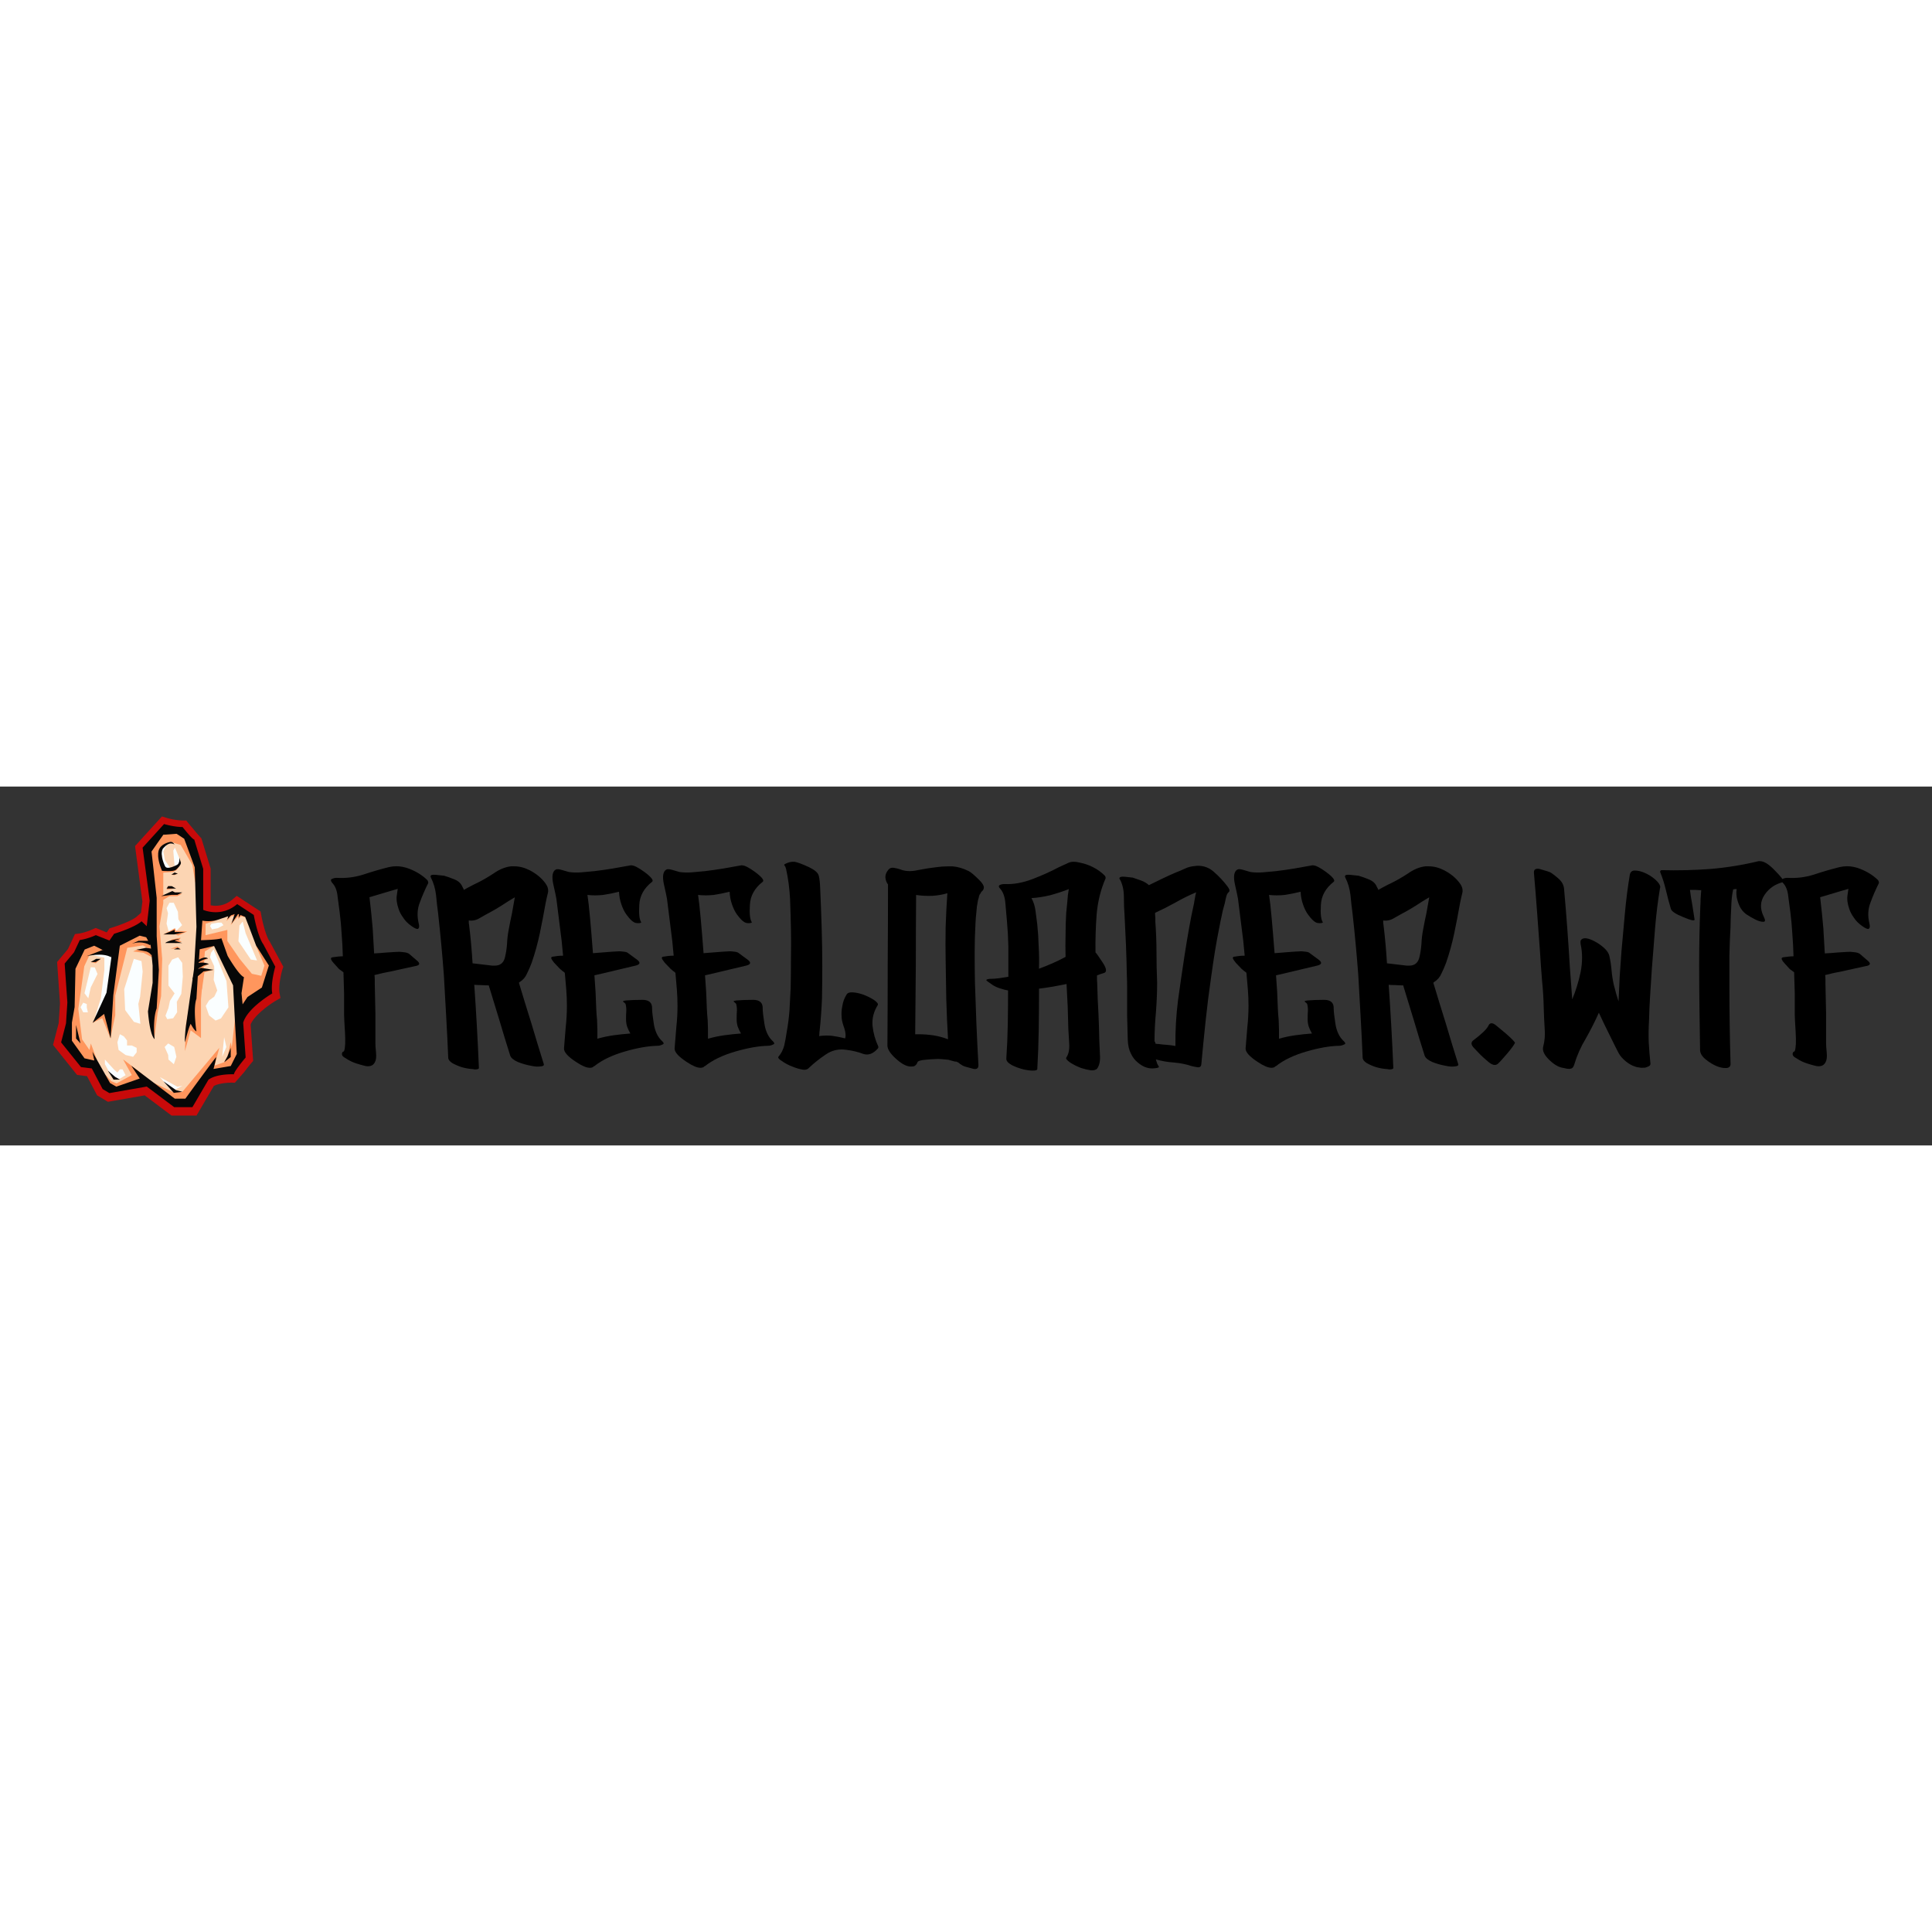 <svg xmlns="http://www.w3.org/2000/svg" xmlns:xlink="http://www.w3.org/1999/xlink" viewBox="0 0 302.813 56.25" height="1em" width="1em">
  <rect x="0" y="0" width="302.813" height="56.25" fill="#333333" stroke="none"/>
  <path d="M62.358 16.03q0 0-1.407.408-1.407.408-3.04.908.318 2.723.5 4.856.136 2.178.227 3.948.998-.045 1.906-.136.908-.045 1.588-.1.545-.045 1.1.045.6.045.908.272.635.545 1.316 1.135.635.6-.363.772-.635.136-1.68.363-1.044.227-2.042.454-.68.136-1.362.272-.68.182-1.316.318.045.318.045.635 0 .318 0 .635.045 2.315.1 4.675 0 2.315 0 4.675 0 .545.1 1.543.1.998-.182 1.498-.318.635-1.1.635-.272 0-.6-.1-1.27-.318-1.952-.635-.408-.182-1.044-.6-.68-.363-.363-.908.045 0 .1-.045.1-.045.136-.1.272-.726.136-2.995-.136-2.224-.136-2.632 0-1.68 0-3.358-.045-1.68-.1-3.358-.182-.136-.363-.272-.182-.136-.318-.227-.1-.136-.862-.953-.772-.862-.1-.908.363-.045.772-.1.363-.045.772-.045-.045-1.77-.182-3.495-.1-1.725-.318-3.45-.136-.998-.318-2.405-.136-1.452-.862-2.178-.182-.227-.182-.408 0-.136.136-.182.363-.182.772-.182 2.088.136 4.13-.5 2.042-.68 4.04-1.18.6-.136 1.18-.136.998 0 2.042.408 1.634.635 2.768 1.725.1.1.136.227.045.136.045.272-.772 1.543-1.316 3.04-.6 1.498-.182 3.268.182.68-.1.862-.227.136-.998-.408-.862-.6-1.316-1.316-.5-.68-.726-1.362-.454-1.27-.272-2.27.136-.953.136-.953zM81.42 30.7q-.045 0-.045 0-.045.045-.045.045.953 3.177 1.952 6.354.953 3.222 1.95 6.4.1.318-.5.363-.635.1-1.498-.1-1.044-.182-2.088-.6-.998-.454-1.18-.998-.862-2.723-1.68-5.5-.817-2.723-1.68-5.5-.5 0-1.135-.045-.6 0-1.135-.045.227 3.222.408 6.5.182 3.222.318 6.535 0 .227-.635.227-.1 0-.227-.045-.908-.045-1.86-.318-.817-.272-1.452-.635-.635-.408-.635-.862-.136-3.268-.318-6.444-.182-3.222-.363-6.445-.182-2.45-.408-4.856-.227-2.45-.5-4.9-.182-1.316-.318-2.814-.182-1.543-.817-2.768-.045-.1-.045-.182 0-.318.862-.227 1.044.1 1.27.136.635.182 1.543.545.862.318 1.225.998.1.182.182.363.1.136.136.318.545-.318 1.1-.6.5-.272.998-.5 1.225-.6 2.587-1.498 1.362-.953 2.723-1.1.272 0 .5 0 1.225 0 2.45.635 1.543.817 2.405 1.997.454.6.454 1.18 0 .182-.045.363-.182.726-.363 1.634-.408 2.315-.908 4.72-.5 2.36-1.27 4.584-.318.862-.726 1.68-.363.862-1.18 1.362zm-7.942-9.712q0 .182 0 .318 0 .182.045.363.182 1.498.318 2.995.136 1.543.227 3.04 1.588.182 3.086.363.227 0 .408 0 1.18 0 1.543-1.135.272-1.044.363-2.224.045-1.18.272-2.315.227-1.27.5-2.496.227-1.27.454-2.54-1.044.6-2.042 1.27-.998.635-1.77 1.044-.772.408-1.634.908-.862.545-1.77.408zm30.27 18.87q.272.272.272.408-.045.136-.227.182-.363.182-.726.182-2.224.045-5.174.908-2.95.862-4.72 2.27-.045 0-.1.045-.045 0-.045.045 0 0-.045 0 0 .045 0 .045-.227.136-.545.136-.772 0-2.133-.908-1.95-1.27-1.906-2.133.136-1.725.272-3.358.182-1.634.182-3.313 0-1.27-.1-2.54-.1-1.316-.227-2.632-.182-.182-.408-.318-.182-.182-.318-.272-.136-.136-.953-.998-.408-.5-.454-.726 0-.227.318-.227.318-.045.68-.1.408-.045.862-.045-.182-2.27-.5-4.538-.272-2.27-.545-4.357-.1-.6-.5-2.36-.363-1.77.363-2.224.272-.182.998.045.772.227 1.1.318.953.136 1.997.045.998-.1 1.997-.182 1.498-.182 2.86-.408 1.316-.227 2.814-.5.045 0 .136 0 .6 0 2.042 1.044 1.634 1.225 1.18 1.543-1.906 1.498-1.997 3.63-.136 2.088.318 2.723-.182.182-.817.1-.635-.1-1.543-1.362-.454-.635-.772-1.588-.318-.908-.363-1.952-1.27.318-2.496.5-1.27.136-2.45 0 .182 1.135.408 3.63.227 2.496.454 5.5 1.634-.136 2.905-.227 1.316-.1 1.588-.045.1 0 .408.045.363.045.5.136.6.454 1.498 1.1.908.68-.272.953-.5.136-2.54.6-2.042.5-3.858.908.1 1.316.182 2.632.045 1.316.1 2.496.045 1.044.136 1.906.045.908.045 1.452 0 .363 0 .726 0 .363 0 .726 1.27-.363 2.587-.545 1.316-.182 2.587-.272-.272-.454-.5-1.044-.182-.545-.182-1.225 0-.726.045-1.362 0-.635-.136-1.044-.272-.227-.363-.318-.136-.1.408-.182 1.1-.1 2.632-.1 1.543 0 1.498 1.362 0 .68.272 2.405.272 1.725 1.27 2.678z"/>
  <use xlink:href="#a"/>
  <path d="M137.604 41.036q-1.1 1.27-2.315.862-1.18-.454-2.632-.635-1.77-.272-3.222.726-1.498.998-2.723 2.178-.182.182-.6.227-.182 0-.408-.045-.726-.136-1.498-.454-.953-.363-1.634-.862-.6-.363-.6-.6 0-.045.045-.1.635-.726.908-1.77.227-1.044.363-1.997.318-1.725.454-3.495.1-1.77.182-3.495.045-2.224.045-4.584.045-2.315 0-4.584-.045-2.224-.136-4.765-.136-2.54-.635-4.765-.1-.363-.227-.5-.182-.136.136-.272.635-.318 1.18-.318.136 0 .227 0 .68.1 2.315.862 1.316.635 1.498 1.316.182.68.227 2.042.136 2.995.227 6.036.1 3.086.1 6.08 0 2.496-.045 5.038-.1 2.54-.363 5.038-.045.227-.045.454 0 .227-.045.454.998-.136 1.997-.045.998.136 2.088.408.182-.6-.136-1.588-.363-.998-.408-1.588-.1-.998.1-1.906.136-.953.68-1.815.227-.363.953-.318.726.045 1.543.318.998.363 1.77.862.772.545.6.817-.953 1.543-.817 3.222.182 1.725.908 3.268 0 .1 0 .136 0 .1-.045.136zm10.983-1.452q-.182-3.132-.272-6.263-.045-3.13-.1-6.218-.045-2.133 0-5.083.1-2.95.272-5.3-1.044.318-2.36.408-1.362.045-2.54-.136-.045 5.446-.045 10.937-.045 5.446-.1 10.892.136 0 .272 0 .136 0 .227 0 1.225 0 2.405.182 1.135.182 2.224.6zm5.174-23q.136-.136 0 .045-.136.182-.227.318-.1.227-.136.5-.1.272-.136.5-.182.862-.227 1.725-.1.862-.136 1.68-.136 2.36-.136 4.675 0 2.36.045 4.675.1 3.222.227 6.445.136 3.222.318 6.445.045.68-.545.68-.227 0-.5-.1-1.135-.272-1.452-.454-.182-.136-.363-.227-.136-.1-.272-.227-.182-.1-.318-.136-.1-.1-.227-.182.408.272-.227.1-.635-.182-.817-.227-.545-.045-1.1-.1-.545-.045-1.044 0-.408 0-1.452.1-1.1.1-1.225.363-.1.318-.318.5-.182.182-.454.182-1.044.182-2.496-1.1-1.452-1.27-1.452-2.178.045-6.308.045-12.617.045-6.308.045-12.617-.363-.5-.408-1.1 0-.045 0-.1 0-.545.454-1.1.318-.408.862-.318.6.1.953.227 1.225.5 2.814.136 1.588-.318 2.86-.454.953-.136 1.815-.136.363 0 .772 0 1.225.1 2.496.726.5.227 1.725 1.452.68.68.68 1.135 0 .408-.454.726zm9.076 11.972q1.1-.408 2.133-.862 1.044-.454 2.042-.998-.045-1.725 0-3.45 0-1.68.1-3.404.1-.953.182-1.86.045-.953.227-1.906-1.407.545-2.905.953-1.498.363-2.95.454.5.908.635 1.997.136 1.1.272 2.088.182 1.725.227 3.495.1 1.77.045 3.495zm10.302.635q-.318.1-.6.182-.318.136-.6.227 0 .408 0 .772.045.408.045.817.045 2.133.182 4.357.1 2.178.136 4.3.045.908.1 2.224.1 1.316-.408 2.088-.272.363-.998.318-.726-.1-1.543-.363-.953-.363-1.725-.862-.772-.545-.6-.772.545-.817.454-2.178-.1-1.407-.136-2.315-.045-1.77-.1-3.495-.1-1.77-.182-3.54-1.1.227-2.133.408-1.1.182-2.178.318 0 3.13-.045 6.308-.045 3.177-.227 6.308-.045.227-.68.227-.635 0-1.452-.182-.953-.227-1.86-.68-.908-.5-.862-1.044.182-2.678.227-5.3.045-2.678.045-5.355-.6-.1-1.225-.318-.6-.182-1.135-.5-.182-.136-.772-.545-.272-.182-.272-.272.045-.136.545-.182.726 0 1.452-.1.726-.1 1.452-.227 0-.182 0-.408 0-.182 0-.363 0-2.042 0-4.04-.045-1.997-.227-3.994-.1-1.044-.227-2.587-.1-1.588-.817-2.405-.408-.408-.045-.6.318-.136.726-.136 2.042.1 4.357-.772 2.36-.908 4.13-1.86.953-.454 1.588-.726.318-.136.772-.136.408 0 .953.136 1.135.227 2.088.726.998.5 1.77 1.27.1.1.136.182.045.136.045.272-1.135 2.587-1.407 5.628-.227 2.995-.182 6 .182.136 1.1 1.543.545.817.545 1.225 0 .318-.227.408zm14.024-11.028q.045-.272.136-.726.045-.408.182-.862-1.634.68-3.222 1.588-1.543.862-3.222 1.634 0 .363.045.726 0 .318 0 .635.182 2.496.182 4.8 0 2.315.1 4.765 0 2.178-.182 4.584-.227 2.45-.227 4.538 0 0 0 .045 0 0 0 0 0 .045.1.182.045.1.045.227.136 0 .227.045.1 0 .227 0 .635.1 1.316.136.68.045 1.362.182-.045-3.585.408-7.17.5-3.63 1.044-7.17.318-2.042.68-4.085.363-2.088.817-4.085zm5.355-1.543q-.227.136-.408.998-.182.908-.272 1.135-.227.772-.363 1.543-.182.772-.318 1.543-.408 1.997-.726 3.948-.318 1.997-.6 4.04-.5 3.404-.862 6.853-.363 3.404-.68 6.853-.045.545-.635.454-.6-.1-.908-.182-1.18-.408-2.678-.545-1.543-.1-2.905-.5.1.272.182.6.136.318.272.5.182.272-.998.318-.045 0-.045 0-1.18 0-2.27-.953-.635-.5-1.044-1.36-.454-.862-.5-2.178-.045-2.36-.1-3.767 0-1.407 0-3.04 0-.726 0-1.498 0-.817-.045-1.815-.045-2.45-.136-4.765-.1-2.27-.227-4.72-.1-1.225-.1-2.768 0-1.588-.6-2.723-.1-.1-.1-.182 0-.363.862-.272 1.044.1 1.225.136.545.182 1.316.454.726.272 1.225.726.998-.5 2.042-.998 1.044-.5 2.088-.953.726-.272 1.498-.635.772-.363 1.588-.408.227-.045.454-.045 1.407 0 2.45.908 1.27 1.1 2.178 2.315.182.227.318.545 0 .1 0 .136 0 .182-.227.318z"/>
  <use xlink:href="#a" x="89.496"/>
  <path d="M224.74 30.7q-.045 0-.045 0-.045.045-.045.045.953 3.177 1.952 6.354.953 3.222 1.952 6.4.1.318-.5.363-.635.1-1.498-.1-1.044-.182-2.088-.6-.998-.454-1.18-.998-.862-2.723-1.68-5.5-.817-2.723-1.68-5.5-.5 0-1.135-.045-.6 0-1.135-.045.227 3.222.408 6.5.182 3.222.318 6.535 0 .227-.635.227-.1 0-.227-.045-.908-.045-1.86-.318-.817-.272-1.452-.635-.635-.408-.635-.862-.136-3.268-.318-6.444-.182-3.222-.363-6.445-.182-2.45-.408-4.856-.227-2.45-.5-4.9-.182-1.316-.318-2.814-.182-1.543-.817-2.768-.045-.1-.045-.182 0-.318.862-.227 1.044.1 1.27.136.635.182 1.543.545.862.318 1.225.998.1.182.182.363.1.136.136.318.545-.318 1.1-.6.5-.272.998-.5 1.225-.6 2.587-1.498 1.362-.953 2.723-1.1.272 0 .5 0 1.225 0 2.45.635 1.543.817 2.405 1.997.454.6.454 1.18 0 .182-.045.363-.182.726-.363 1.634-.408 2.315-.908 4.72-.5 2.36-1.27 4.584-.318.862-.726 1.68-.363.862-1.18 1.362zm-7.942-9.712q0 .182 0 .318 0 .182.045.363.182 1.498.318 2.995.136 1.543.227 3.04 1.588.182 3.086.363.227 0 .408 0 1.18 0 1.543-1.135.272-1.044.363-2.224.045-1.18.272-2.315.227-1.27.5-2.496.227-1.27.454-2.54-1.044.6-2.042 1.27-.998.635-1.77 1.044-.772.408-1.634.908-.862.545-1.77.408zm20.65 19.196q-.227.5-1.27 1.725-1.044 1.225-1.407 1.543-.227.182-.5.182-.408 0-.953-.454-.862-.726-1.27-1.135-.182-.182-.953-.998-.454-.454-.454-.772 0-.272.227-.454 2.042-1.543 2.405-2.315.182-.408.5-.408.272 0 .635.272 0 0 1.588 1.316 1.452 1.27 1.452 1.498 0 0 0 0zm22.738-24.3q-.5 2.995-.772 6.263-.272 3.268-.5 6.308-.136 2.088-.272 4.175-.136 2.042-.182 4.085-.1 1.634-.045 3.358.1 1.77.272 3.358 0 .318-.363.454-.363.182-.635.182-.045 0-.045 0 0 0-.045 0-.363.045-.726-.045-.408-.045-.6-.136-.726-.227-1.452-.817-.772-.635-1.135-1.316-.363-.68-1.362-2.723-.998-1.997-1.725-3.585-.908 2.042-2.042 4.04-1.18 1.952-1.815 4.085-.182.6-.545.635-.1.045-.227.045-.363 0-1.1-.182-.998-.182-2.133-1.316-1.1-1.1-.862-1.997.363-1.316.227-2.905-.1-1.543-.136-2.95-.045-2.27-.272-4.493-.182-2.224-.318-4.493-.227-3.13-.454-6.172-.227-3.086-.5-6.218 0-.045 0-.1 0-.545.6-.545.227 0 .5.1 1.135.318 1.452.454.726.454 1.452 1.135.68.68.726 1.543.272 3.04.5 6.127.227 3.086.408 6.172.1 1.225.182 2.45.1 1.27.182 2.496.817-1.952 1.316-4.266.454-2.36 0-4.402-.045-.318 0-.545.1-.182.272-.272.68-.363 2.36.635 1.634 1.044 1.86 1.997.272 1.18.363 2.36.1 1.135.363 2.27.1.408.363 1.362.272.908.363 1.18.1-1.95.182-3.903.136-1.952.272-3.903.272-2.995.545-6.036.272-3.04.772-6.036.136-.635.772-.635.68 0 1.452.318.998.408 1.815 1.135.726.68.726 1.135 0 .1-.045.136zm19.288-.908q-1.86.454-2.905 1.997-1.044 1.543-.136 3.404.454.862-.1.817-.5 0-1.225-.363-.726-.363-1.407-.817-.68-.5-1.044-1.27-.363-.817-.454-1.452-.1-.68 0-1.225-.136 0-.272 0-.136.045-.272.045-.272 1.1-.318 2.905-.1 1.86-.1 2.905-.136 2.27-.182 4.584 0 2.315 0 4.584 0 3.04.045 6.218.045 3.13.136 6.172 0 .545-.6.635-.136 0-.227 0-.545 0-1.18-.227-.953-.363-1.86-1.1-.862-.68-.908-1.452-.045-3.177-.1-6.717-.045-3.495-.045-6.67 0-2.27.045-4.584.045-2.27.136-4.538.045-.635.045-1.27.045-.68.1-1.316-.408 0-.862-.045-.454 0-.908 0 .136 1.135.363 2.315.182 1.18.363 2.315.045.408-1.77-.363-1.815-.726-1.95-1.316-.408-1.362-.772-2.905-.363-1.543-.908-2.86 0-.1.045-.182.045-.045.136-.1 3.858.1 7.67-.182 3.812-.318 7.58-1.225.1 0 .227 0 .953 0 2.36 1.498 1.316 1.316 1.316 1.68 0 .1-.1.1z"/>
  <path d="M289.73 16.03q0 0-1.407.408-1.407.408-3.04.908.318 2.723.5 4.856.136 2.178.227 3.948.998-.045 1.906-.136.908-.045 1.588-.1.545-.045 1.1.045.6.045.908.272.635.545 1.316 1.135.635.6-.363.772-.635.136-1.68.363-1.044.227-2.042.454-.68.136-1.36.272-.68.182-1.316.318.045.318.045.635 0 .318 0 .635.045 2.315.1 4.675 0 2.315 0 4.675 0 .545.1 1.543.1.998-.182 1.498-.318.635-1.1.635-.272 0-.6-.1-1.27-.318-1.952-.635-.408-.182-1.044-.6-.68-.363-.363-.908.045 0 .1-.045.1-.045.136-.1.272-.726.136-2.995-.136-2.224-.136-2.632 0-1.68 0-3.358-.045-1.68-.1-3.358-.182-.136-.363-.272-.182-.136-.318-.227-.1-.136-.862-.953-.772-.862-.1-.908.363-.045.772-.1.363-.045.772-.045-.045-1.77-.182-3.495-.1-1.725-.318-3.45-.136-.998-.318-2.405-.136-1.452-.862-2.178-.182-.227-.182-.408 0-.136.136-.182.363-.182.772-.182 2.088.136 4.13-.5 2.042-.68 4.04-1.18.6-.136 1.18-.136.998 0 2.042.408 1.634.635 2.768 1.725.1.1.136.227.045.136.045.272-.772 1.543-1.316 3.04-.6 1.498-.182 3.268.182.68-.1.862-.227.136-.998-.408-.862-.6-1.316-1.316-.5-.68-.726-1.362-.454-1.27-.272-2.27.136-.953.136-.953z"/>
  <path d="M44.407 28.244l-2.133-3.96-.04-.053c-.543-.782-1.086-2.955-1.298-4.147l-.093-.5-3.736-2.45-.662.556c-1.298 1.1-2.65 1.073-3.43.914v-5.75L31.57 8.137l-.86-.98-.013-.027-1.158-1.37-.344-.437h-.556a9.96 9.96 0 0 1-2.557-.424l-.702-.212-4.213 4.637 1.153 8.7-.212 1.762-.676.596c-.702.623-2.743 1.378-3.87 1.722l-.397.12-.437.636-1.722-.7-.45.2c-1.206.543-2.16.676-2.173.676l-.636.08-1.1 2.358L8.952 27.5l.45 6.466-.2 3.1-.888 3.43 3.763 4.7 1.563.2 1.577 2.994 1.7 1.02 5.763-1.007 4.213 3.167H30.8l2.716-4.637c.782-.437 2.28-.556 3.087-.517l.2.013 1.444-1.643.556-.73.57-.7.305-.358-.397-5.697c.503-1.325 2.676-2.98 3.975-3.75l.702-.4-.146-.795c-.172-.94.172-2.756.45-3.683zm-6.134 6.492c-.265.305-.503.623-.702.954-.238.384-.424.782-.53 1.192l-.053.185.04.662.317 4.517-.146.172c-.6.742-.994 1.285-1.245 1.696-1.033.04-2.8.225-3.948 1.086l-.185.132-2.226 3.816-.066.132h-1.815l-4.385-3.3-5.896 1.033-.424-.252-1.828-3.484-1.842-.225-2.45-3.06.662-2.53.225-3.458-.04-.662-.358-5.048 1.285-1.55.702-1.5c.437-.093 1.033-.265 1.736-.543l2.544 1.02 1.02-1.497c.742-.238 2.292-.782 3.458-1.457l1.802 1.7.106-.94.636-5.485-1.06-7.923.7-.755.212-.238 1.43-1.577.2-.212c.2.053.437.093.702.146l1.206.16h.04c.013.013.027.027.04.053l.464.556.543.6.37.358 1.245 4.04v6.995h.013l.662.305c.066.04.967.437 2.24.477 1.033.04 2.32-.172 3.604-1.007l1.338.874.185.12.212.927c.278 1.14.73 2.676 1.338 3.577l1.63 3.034a5.95 5.95 0 0 0-.12.5c-.172.795-.37 1.948-.344 2.994-.82.5-2.2 1.484-3.233 2.7z" fill="#c80a0a"/>
  <path d="M23.036 10.372L25.25 7.14 24.177 10 26.1 7.523l2.464 1.153 2.4 4.12.53 6.942 3.233.132 2.345-.7 2.252 1.206.636 2.385 2.875 5.55-.73 1.908v1.603l-4.57 3.445.252 6.797-1.365 2.24-3.696.755-3.127 4.094-2.08.384-4.743-3.206-4.955 1.007-1.192-.82-2.425-3.008-1.272-.3-2.345-3.153.305-5.95.344-5.604 1.35-3.988 2.902-.424 1.92 1.298 1.35-1.537 2.994-1.683 1.92.914.185-6.916z" fill="#fcd5b3"/>
  <path d="M38.5 22.998l-.464-1.842-.503.623-.16 2.464 1.948 2.875.967.132zM24.917 10.292l.676-1.1h.517l-.517.967.252 1.365.86 1.298-.98.106zm3.207.968V12l-.742.662-.225-2.623.265-.464zm-5.95 16.1L22.36 29l-.4 3.948-.278 1.113.318 3.127-1.007-.305-1.378-1.855-.146-3.273L20.983 27zm-5.814-.546v1.96l-.556 4.412-.9 2.902 2-2.385 1.497-8.466-3.392-.702 1.895 1.312-2.4.583zm-2.52 6.372l-.596-.795.98-4.067.636.026.424 1.02-1.06 2.12zm3.592 12.15l1.26.503.994-.6-.477-.914h-.424l-.384.503-.556-.503-1.404-1.537v.715zM27.885 19.62l-.65-1.4h-.676l-.45.835.225.808-.225 1.616.344 1.285.967.053 1.126-1.1-.583-.914zm7.14 2.106l-.318-.4h-.556l-1.007.172-.225.358.318.53.914-.185zm-8.042 5.392l.94-.358.636.874.093 2.16-.238 2.703-.702 1.245.053 1.63-.623.94-.927.146-.278-.543.464-1.206.238-1.126.73-1.166-.967-1.232v-3.1zM19.42 39.162l-.636-.344-.384 1.26.185 1.206 1.1.795 1.18.278.556-.702v-.702l-.768-.37h-.742V39.8zm-5.82-4.545v-.53l-.556-.212-.424.7.424.808h.73zm19.97-6.465l-.65-1.4.172-.715.384-.517L35.5 30.5l.3 4.107-1.166 1.736-.848.33-1.02-.808-.517-1.484.517-.86.82-.596.464-.967-.556-1.656.093-1.378zm1.562 11.128l.344 1.537-.65 1.537zm-6.558 7.632l-1.113.583-1.1-.45-1.285-1.497 2 1.1.702.397zm-2.212-4.835l-.556-1.26.556-.556.94.556.344 1.537-.4 1.166-.848-.742z" fill="#fafeff"/>
  <g fill="#ff965d">
    <path d="M31.515 23.462l4.12-.994v1.736L37.557 27l1.92 2.345 1.47.318.503-1.603-1.338-3.127L42.128 27l.4 2.027-1.086 3.445-3.895 2.623v-4.597l-3.38-5.962h-3.193l.53-1.073m-.528 1.43l-.835 6.8-.994 5.67-.16 4.107.9-3.26 1.616 1.206V33.36l.384-4.385.225-3.14 1.444-.86zm-15.8 17.887l-.94-2.517-.212 1.02-1.153-1.656-.596-4.77.94-6.704.808-1.722 2.425-.583 1.404.914-2.98-2.888-2.252 1.02-1.537 2.8v3.67l-.464 8.002 2 3.696 2.902 1.245-.344-1.537m2.265 3.404l.835.344 2.385-1.298-1.365-2.45 2.478 1.868 1.8 1.537-5.7 1.166-2.04-1.418.742-.702zm9.476 3.23L23.036 46.3l1.14.185 2.902 1.378 1.497-.013 5.8-6.9-.742 2.782 1.5-.53 1.02-.808.662-5.856.742 4.173-.636 3.127-1.285.7-2.994.98-3.643 4.4z"/>
    <path d="M36.444 41.48l-.45 1.75-.86-.026.543-.994.477-2.133zM14.5 37.03l1.524-.73 1.285 3.153.755-3.617v-3.06l1.88-7.5.715-.636 1.232-.437 1.67.33-.517-1.7-3.352.2-1.6 1.908-1.192 8.943z"/>
    <path d="M24.176 26.43l-.238.384-1.457-.768-1.616-.2.556-.278 1.378-.16.755.12-1.153-.636-2.464.384 1.484-2.8 2.345.73zm-9.17 1.27l.795-.702-1.577.5z"/>
    <path d="M24.705 35.492l.543-2.637L25.42 27l-.424-5.088.596-3.617V12.9l-.344-2.94.344-.848 1.153-.424 1.577.464 1.828 3.114.45 2.77.676-1.775-1.55-5.008-2.5-1.616-1.987.517-2.213 2.676.848 9.288.3 9.963-.33 4.558-.3 2.915.623 3.047zm11.2-15.752l-.066.556-.358.808.795-.808h.53l-.662 1.43 1.285-1.524-.093.6.424-.477.676.146-1.1-1.418zM32 27.24l.556-.252-1.06-.238v.94zm.728.584l-.94.5-.676-.265.86-.358z"/>
    <path d="M30.986 28.775h.927l1.563-.053-1.43.397-.397 2.716zm-4.426-12l-1.643.477.676.5.967-.57h1.22l.795-.397h-.98zm.597-.98l.146.185-1.192.2.252-.583zm-.24-1.988l.384.093c.027 0 .556-.265.556-.265l-.556-.066zM24.64 12.7l.676.9.278-.106 1.563-.12.556-.305.4-.596-2.014.503zm6.637 9.026l-.3 2.478 1.245-.33V21.5l1.802-.57-2.517-1.18zm-3.365 1.63l-.676-.358-1.643.2 1.828-1.007.172.424 1.75.08zm-.318 1.18l.874-.185-.437-.252.3-.4c0-.027-1.404.278-1.404.278l-.543.424zm.356.874h.37l-.543-.344-1.02.344z"/>
  </g>
  <g fill="#070707">
    <path d="M29 40.05s.027-.093.053-.238l.093-2.438c-.132 1.26-.212 2.266-.146 2.676zm14.137-11.83l-1.867-3.5c-.9-1.272-1.497-4.597-1.497-4.597l-2.597-1.7c-2.557 2.173-5.326.9-5.326.9V12.9l-1.405-4.6c-.305 0-1.828-1.96-1.828-1.96-1.365 0-2.902-.464-2.902-.464l-3.365 3.7 1.113 8.307-.464 4-.808-.768c-1.153 1.02-4.306 1.96-4.306 1.96l-.73 1.06-2.133-.848c-1.404.636-2.517.768-2.517.768l-.9 1.92-1.47 1.762.424 6.095-.212 3.286-.768 2.98 3.114 3.87 1.696.212 1.7 3.233 1.06.636L23 47.02l4.306 3.233h2.85l2.517-4.306c1.325-.98 4-.848 4-.848-.04-.424 1.828-2.637 1.828-2.637l-.384-5.445c.636-2.305 4.558-4.597 4.558-4.597-.3-1.577.477-4.213.477-4.213zm-2.092 3.28l-2.252 1.484-.768 1.153-.172-1.75.384-2.517c-.808-.305-2.557-3.326-2.557-3.326l-.98-2.77c-.464.252-3.193.305-3.193.305l.212-3.06a5.42 5.42 0 0 0 1.921-.013c.57-.12.94-.278.94-.278l2.517-.848 1.325.556.172.437L39 21.9l1.14 3.02 2 3.127-.3.94zM25.938 7.536l.16-.013.73-.053.848-.066.358.225.835.553.252.676 1.404 3.802.212 7.592.053 1.736-.384 6.638-1.245 8.758-.16 2.7s.027-.093.053-.238c.146-.583.53-2.08.835-2.663 0 0 .517 1.02.9 1.192 0 0-.556-3.577 0-5.114l.21-3.466.3-4.293 2.252-.517 2.98 6.174.278 5.392.3 5.366-.94 1.88-2.7.464.132-.53c.146-.556.33-1.35.252-1.298-.132.08-4.8 6.48-4.8 6.48h-1.656l-6.82-5.154 1.325 2-2.743.954-.927.318-.212-.12-.768-.437-2.77-4.902.3 1.365-1.537-.344-1.974-2.756v-2.85l.424-2.425.133-6.002 1.444-3.02 1.497-.596 2.517 1.272.172.556-.768 5.538-2.173 4.73 1.8-1.404 1.02 3.83.424-6.77 1.02-7.75 3.114-1.577 1.02.252.7 1.272.305 3.167v2.703l-.73 4.478s.252 3.7 1.047 4.346c-.027-.2-.33-3.008.318-4.823l.344-6.042-.344-5.286v-6.002l-.437-3.96-.37-3.286.6-.86.265-.384.994-1.404z"/>
    <path d="M16.08 25.608l-2.5.98s2.5-.636 3.842.172v-1.828l-1.153.676M14.225 27.5l.848-.5h.73l-.795.5zm9.328-2.608s-1.153-.848-2.902-.252l1.06-.464h1.842zm.145 1.538s-.106-.344-.755-.583l-1.537-.278 1.484-.3 1.26.212zm12.587-4.942l1.272-1.868-.742.252z"/>
    <path d="M38.114 19.62l-.556-.954-1.616.954-.305 1.192 1.033-1.192.888-.225-.172 1.153zm-7.327 10.294l1.113-.94 1.577-.252-1.948-.3-.73.252 1.113-.623.848-.238s-1.153-.517-1.96 0 .94-.9 1.8-.835c0 0-.3-.556-1.577.238l-.848 2.98zm-2.98-12.944h-.888l-1.67.212 1.75-.808.424.212h1.153zm-1.444-1.365l-.252.384h1.484l-.676-.384zm.5-1.8l.5-.33.503.172-.5.16zm2.146 9l-1.696.37h-1.7l1.762-.73v.358zm-3.113 1.72h2.676l-1.22-.358.835-.3c.013-.013-1.775.2-2.292.65zm1.96.742l.477.252h-1.086zM11.92 39.493l.7.768-.7-2.888zm4.982 5.035l.9 1.404h.98l-.73-.424zm8.7 1.656l1.643 1.828 1.338-.172-.98-.252zm9.54-2.98l1.02-.808V40.95l-.517 1.35zM25.38 13.207s1.855.185 2.213-.185c0 0 .914-.782.742-1.153l-.238-.742s.185 1.02-.517 1.22c0 0-1.338.73-1.683.185 0 0-.914-1.75-.384-2.77 0 0 .702-.914 1.325-.835 0 0 .3-.027.503.185 0 0-.16-.45-.6-.45 0 0-1.298.212-1.722 1.02.013.013-.742.835.37 3.524z"/>
  </g>
  <defs>
    <path id="a" d="M121.084 39.857q.272.272.272.408-.045.136-.227.182-.363.182-.726.182-2.224.045-5.174.908-2.95.862-4.72 2.27-.045 0-.1.045-.045 0-.045.045 0 0-.045 0 0 .045 0 .045-.227.136-.545.136-.772 0-2.133-.908-1.952-1.27-1.906-2.133.136-1.725.272-3.358.182-1.634.182-3.313 0-1.27-.1-2.54-.1-1.316-.227-2.632-.182-.182-.408-.318-.182-.182-.318-.272-.136-.136-.953-.998-.408-.5-.454-.726 0-.227.318-.227.318-.045.68-.1.408-.045.862-.045-.182-2.27-.5-4.538-.272-2.27-.545-4.357-.1-.6-.5-2.36-.363-1.77.363-2.224.272-.182.998.045.772.227 1.1.318.953.136 1.997.045.998-.1 1.997-.182 1.498-.182 2.86-.408 1.316-.227 2.814-.5.045 0 .136 0 .6 0 2.042 1.044 1.634 1.225 1.18 1.543-1.906 1.498-1.997 3.63-.136 2.088.318 2.723-.182.182-.817.1-.635-.1-1.543-1.362-.454-.635-.772-1.588-.318-.908-.363-1.952-1.27.318-2.496.5-1.27.136-2.45 0 .182 1.135.408 3.63.227 2.496.454 5.5 1.634-.136 2.905-.227 1.316-.1 1.588-.045.1 0 .408.045.363.045.5.136.6.454 1.498 1.1.908.68-.272.953-.5.136-2.54.6-2.042.5-3.858.908.1 1.316.182 2.632.045 1.316.1 2.496.045 1.044.136 1.906.045.908.045 1.452 0 .363 0 .726 0 .363 0 .726 1.27-.363 2.587-.545 1.316-.182 2.587-.272-.272-.454-.5-1.044-.182-.545-.182-1.225 0-.726.045-1.362 0-.635-.136-1.044-.272-.227-.363-.318-.136-.1.408-.182 1.1-.1 2.632-.1 1.543 0 1.498 1.362 0 .68.272 2.405.272 1.725 1.27 2.678z"/>
  </defs>
</svg>
